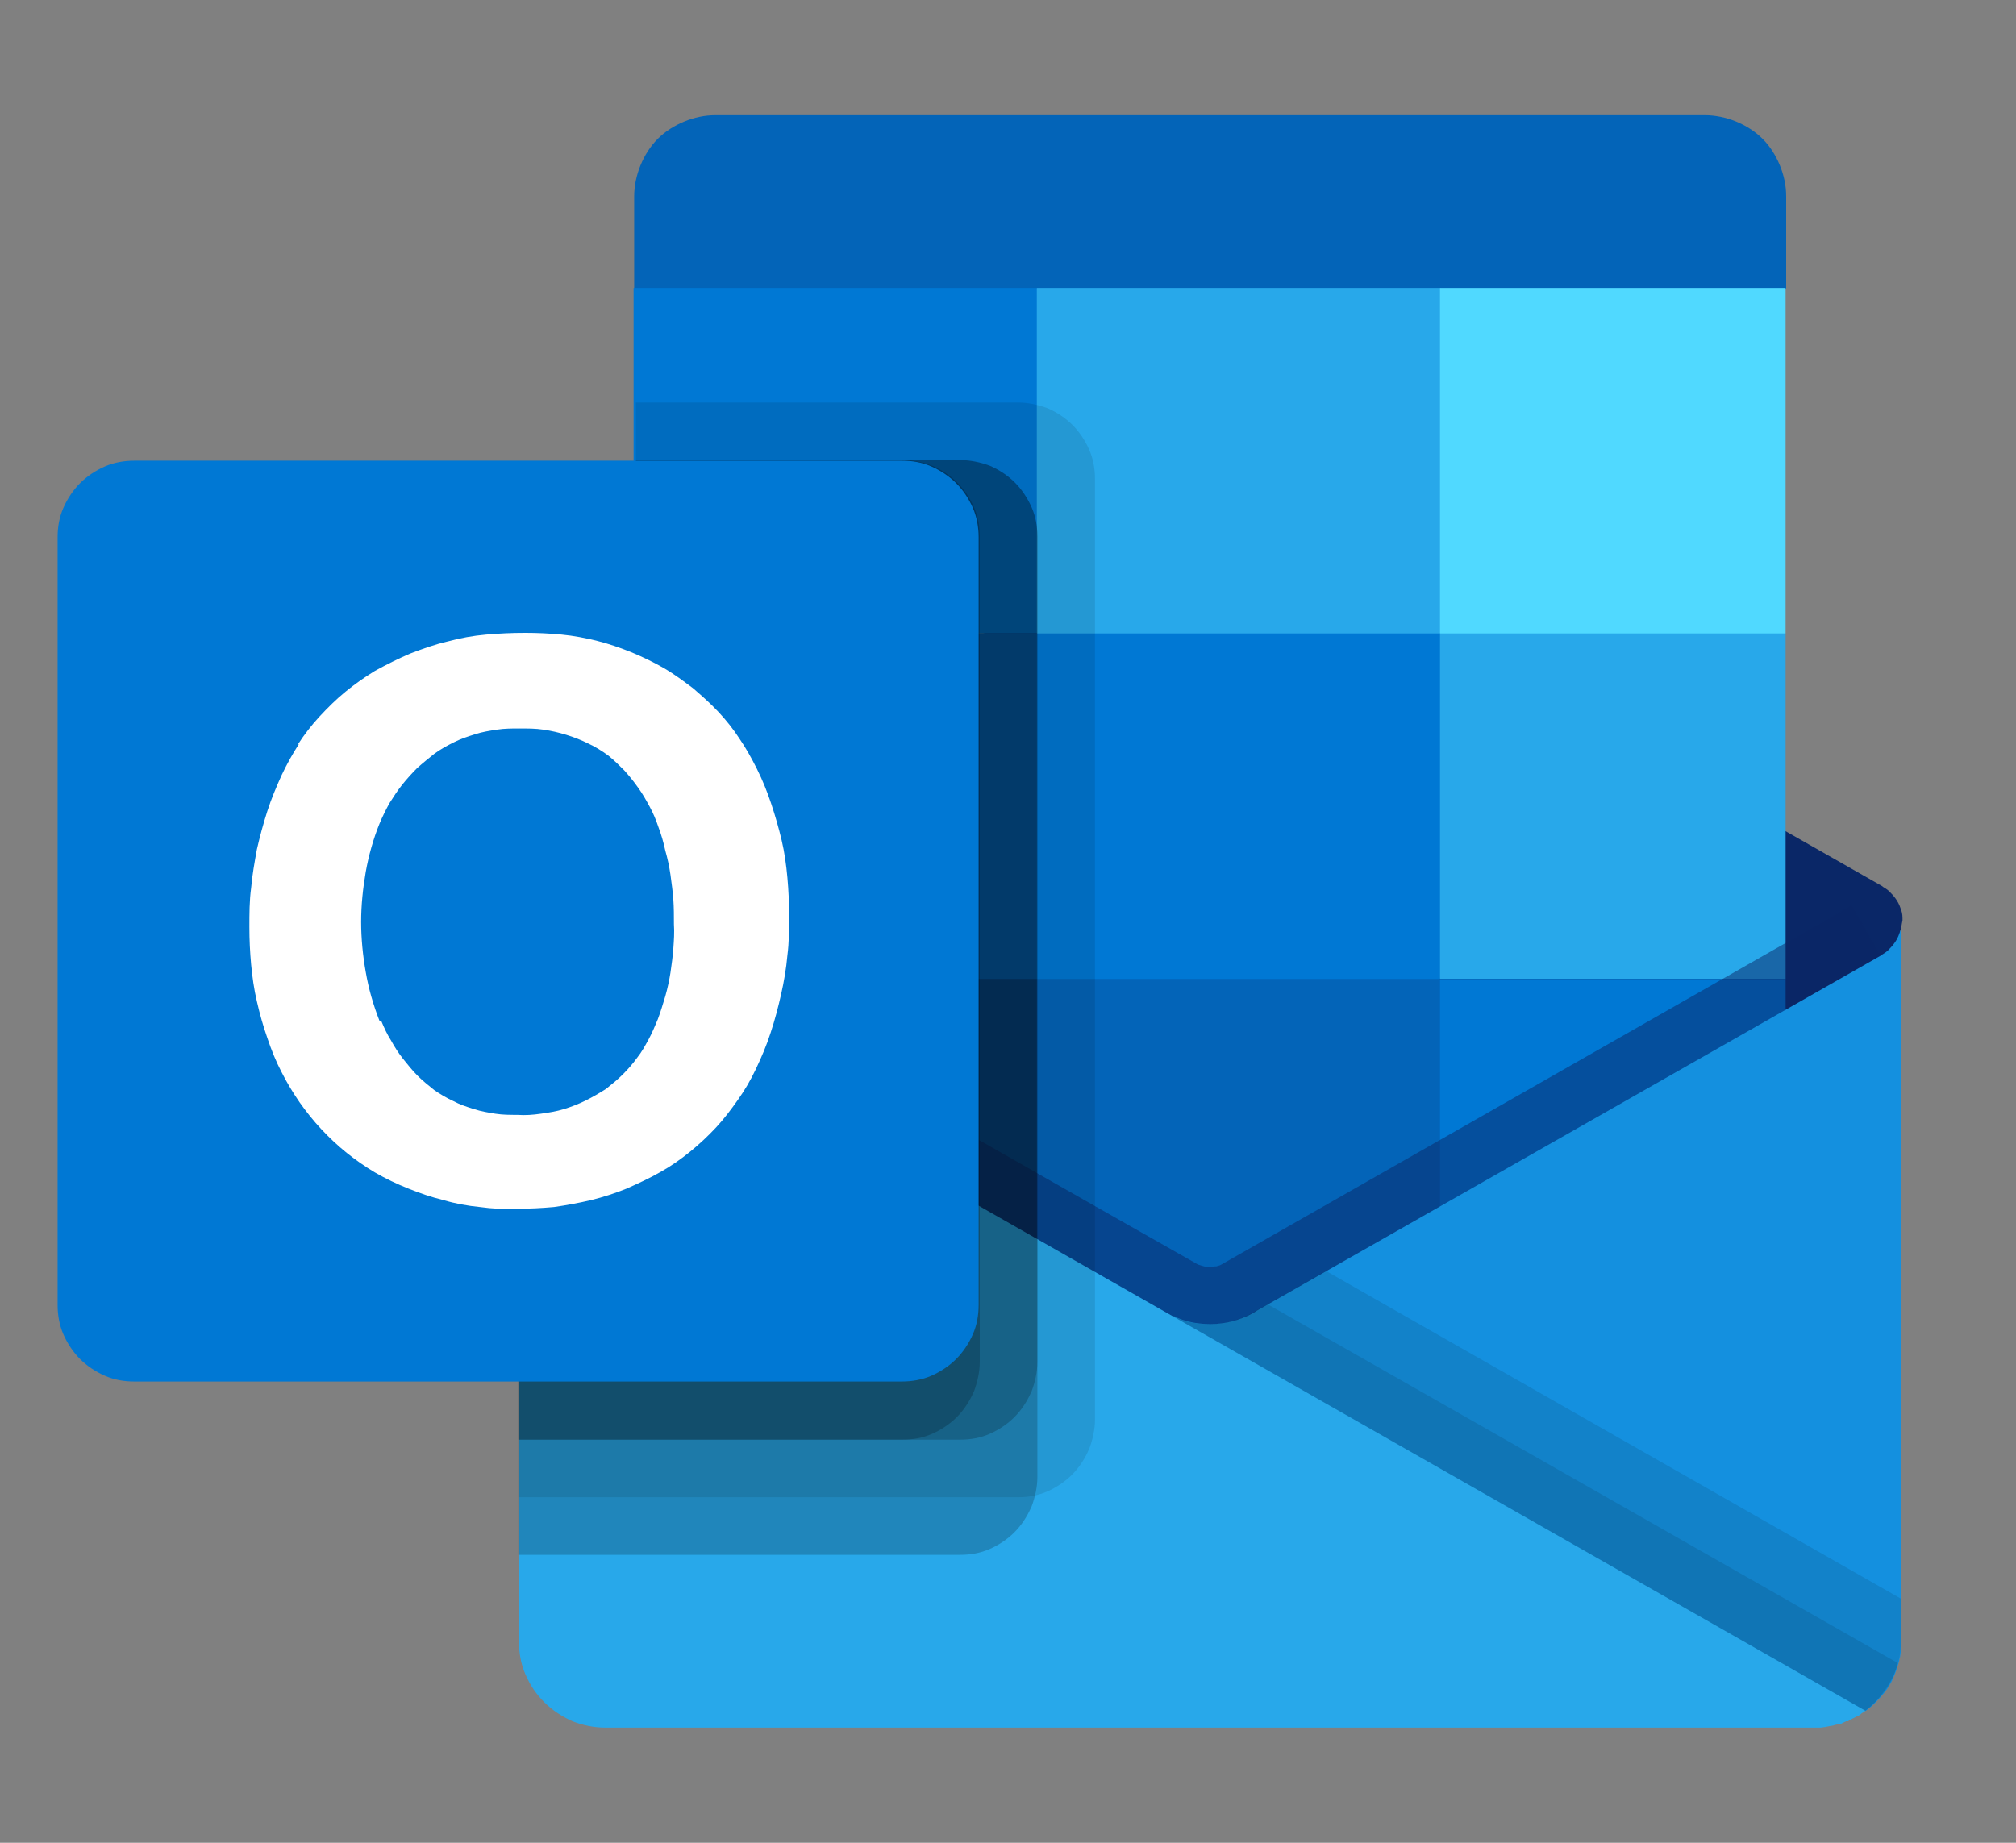 <svg version="1.2" baseProfile="tiny-ps" xmlns="http://www.w3.org/2000/svg" viewBox="0 0 35 32" width="35" height="32">
	<rect x="0" y="0" width="35" height="32" fill="#808080" stroke="none"/>
	<title>outlook-svg</title>
	<style>
		tspan { white-space:pre }
		.s0 { fill: #0364b8 }
		.s1 { fill: #0a2767 }
		.s2 { fill: #28a8ea }
		.s3 { fill: #0078d4 }
		.s4 { fill: #50d9ff }
		.s5 { fill: none }
		.s6 { fill: #064a8c }
		.s7 { opacity: 0.5;fill: #0a2767 }
		.s8 { fill: #1490df }
		.s9 { opacity: 0.1;fill: #000000 }
		.s10 { opacity: 0.2;fill: #000000 }
		.s11 { fill: #ffffff }
	</style>
	<path id="Layer" class="s0" d="m29.6 2c0.18 0 0.37 0.04 0.54 0.11c0.17 0.07 0.33 0.17 0.46 0.3c0.13 0.13 0.23 0.29 0.3 0.46c0.07 0.17 0.11 0.35 0.11 0.54v1.6l-10.31 3l-9.69-3v-1.6c0-0.18 0.04-0.37 0.11-0.54c0.07-0.17 0.17-0.33 0.3-0.46c0.13-0.13 0.29-0.23 0.46-0.3c0.17-0.07 0.35-0.11 0.54-0.11h17.19h0z"/>
	<path id="Layer" class="s1" d="m20.84 25.81l-11.49-8.41c-0.04-0.12-0.07-0.23-0.1-0.35c-0.03-0.12-0.06-0.23-0.09-0.35c-0.03-0.12-0.06-0.23-0.08-0.35c-0.03-0.12-0.05-0.24-0.07-0.36c0-0.06 0.01-0.12 0.02-0.17c0.02-0.06 0.04-0.11 0.07-0.16c0.03-0.05 0.06-0.1 0.11-0.14c0.04-0.04 0.09-0.08 0.14-0.11l0.01-0.01l0 0l10.84-6.18c0.01-0.01 0.02-0.01 0.04-0.02c0.01-0.01 0.02-0.01 0.04-0.02c0.01-0.01 0.02-0.01 0.04-0.02c0.01-0.01 0.02-0.01 0.04-0.02c0.1-0.05 0.21-0.09 0.32-0.12c0.11-0.03 0.23-0.04 0.34-0.04c0.12 0 0.23 0.01 0.34 0.04c0.11 0.03 0.22 0.07 0.32 0.12c0.01 0.01 0.02 0.01 0.04 0.02c0.01 0.01 0.02 0.01 0.04 0.02c0.01 0.01 0.02 0.01 0.04 0.02c0.01 0.01 0.02 0.01 0.04 0.02l10.84 6.17l0 0l0.01 0.01c0.05 0.03 0.1 0.06 0.14 0.11c0.04 0.04 0.08 0.09 0.11 0.14c0.03 0.05 0.05 0.1 0.07 0.16c0.02 0.06 0.02 0.11 0.02 0.17c-0.02 0.12-0.05 0.24-0.07 0.36c-0.03 0.12-0.05 0.24-0.08 0.35c-0.03 0.12-0.06 0.23-0.09 0.35c-0.03 0.12-0.07 0.23-0.1 0.35l-11.81 8.41z"/>
	<path id="Layer" class="s2" d="m31 11v6h-6l-7-6l-2.02-3l2.02-3h7l6 6z"/>
	<path id="Layer" class="s3" d="m11 5h7v6h-7v-6z"/>
	<path id="Layer" class="s4" d="m25 5h6v6h-6v-6z"/>
	<path id="Layer" class="s0" d="m28.83 24.77l-10.83-1.77l-7-6v-6h7l7 6l3.83 7.77z"/>
	<path id="Layer" class="s5" d="m11.03 5h19.97"/>
	<path id="Layer" class="s3" d="m18 11h7v6h-7v-6z"/>
	<path id="Layer" class="s6" d="m11 17h7v6h-7v-6z"/>
	<path id="Layer" class="s3" d="m25 17h6v6h-6v-6z"/>
	<path id="Layer" class="s7" d="m21.19 25.22l-11.79-8.6l0.49-0.87c0 0 10.74 6.12 10.91 6.21c0.03 0.01 0.07 0.02 0.1 0.03c0.04 0.01 0.07 0.01 0.11 0.01c0.04 0 0.07-0.01 0.11-0.01c0.04-0.01 0.07-0.02 0.1-0.04l10.93-6.23l0.5 0.87l-11.46 8.63z"/>
	<path id="Layer" class="s8" d="m32.67 16.58c0.05-0.03 0.1-0.06 0.14-0.11c0.04-0.04 0.08-0.09 0.11-0.14c0.03-0.05 0.05-0.1 0.07-0.16c0.02-0.06 0.02-0.11 0.02-0.17v12.5c0 0.12-0.01 0.24-0.04 0.35c-0.03 0.11-0.07 0.23-0.12 0.33c-0.05 0.11-0.12 0.2-0.2 0.29c-0.08 0.09-0.16 0.17-0.26 0.24v0l-8.25-1.8l-3.77-5.06c0.11 0.06 0.24 0.1 0.36 0.12c0.13 0.02 0.25 0.03 0.38 0.02c0.13-0.01 0.25-0.03 0.37-0.07c0.12-0.04 0.24-0.09 0.34-0.16l10.84-6.17l0 0l0.01-0.01l0 0z"/>
	<path id="Layer" class="s9" d="m32.96 28.85c-0.03 0.11-0.07 0.23-0.12 0.33c-0.05 0.11-0.12 0.2-0.2 0.29c-0.08 0.09-0.16 0.17-0.26 0.24v0l-8.25-1.8l-3.77-5.06c0.11 0.06 0.24 0.1 0.36 0.12c0.13 0.02 0.25 0.03 0.38 0.02c0.13-0.01 0.25-0.03 0.37-0.07c0.12-0.04 0.24-0.09 0.34-0.16l1.21-0.69l9.98 5.69v0.74c0 0.12-0.01 0.24-0.04 0.35z"/>
	<path id="Layer" class="s9" d="m32.95 28.88c-0.02 0.08-0.05 0.16-0.09 0.24c-0.04 0.08-0.08 0.15-0.13 0.22c-0.05 0.07-0.1 0.14-0.16 0.2c-0.06 0.06-0.12 0.12-0.19 0.17v0l-8.25-1.8l-3.77-5.06c0.11 0.06 0.24 0.1 0.36 0.12c0.13 0.02 0.25 0.03 0.38 0.02c0.13-0.01 0.25-0.03 0.37-0.07c0.12-0.04 0.24-0.1 0.34-0.16l0.2-0.11l10.94 6.23v0z"/>
	<path id="Layer" class="s2" d="m32.38 29.71c-0.01 0.02-0.02 0.02-0.04 0.03c-0.02 0.01-0.04 0.03-0.05 0.04c-0.02 0.01-0.04 0.02-0.06 0.03c-0.02 0.01-0.04 0.02-0.06 0.03c-0.02 0.01-0.04 0.02-0.06 0.03c0 0-0.01 0.01-0.01 0.01c0 0-0.01 0-0.01 0.01c-0.01 0-0.01 0-0.02 0c-0.01 0-0.01 0-0.02 0c-0.01 0.01-0.03 0.01-0.04 0.02c-0.01 0.01-0.03 0.01-0.04 0.02c-0.02 0.01-0.03 0.01-0.05 0.01c-0.02 0-0.03 0.01-0.05 0.01c-0.03 0.01-0.06 0.02-0.09 0.02c-0.03 0.01-0.06 0.01-0.09 0.02c-0.03 0-0.06 0.01-0.09 0.01c-0.03 0-0.06 0-0.09 0h-21c-0.2 0-0.39-0.04-0.57-0.11c-0.18-0.08-0.35-0.19-0.49-0.33c-0.14-0.14-0.25-0.3-0.33-0.49c-0.08-0.18-0.11-0.38-0.11-0.57v-12.5c0 0.06 0.01 0.11 0.02 0.17c0.01 0.05 0.03 0.11 0.06 0.16c0.03 0.05 0.06 0.09 0.1 0.13c0.04 0.04 0.08 0.08 0.13 0.1l0.03 0.02h0.01v0.01l23.03 13.12z"/>
	<path id="Layer" class="s9" d="m18.9 25.18c-0.07 0.16-0.17 0.31-0.29 0.43c-0.12 0.12-0.27 0.22-0.43 0.29c-0.16 0.07-0.33 0.1-0.51 0.1h-8.67v-10v0v0c0-0.06 0.01-0.12 0.02-0.17c0.02-0.06 0.04-0.11 0.07-0.16c0.03-0.05 0.06-0.1 0.11-0.14c0.04-0.04 0.09-0.08 0.14-0.11l0.01-0.01l0.01 0l1.68-0.96v-7.46l6.64 0c0.17 0 0.35 0.04 0.51 0.1c0.16 0.07 0.31 0.17 0.43 0.29c0.12 0.12 0.22 0.27 0.29 0.43c0.07 0.16 0.1 0.33 0.1 0.51v16.33c0 0.17-0.04 0.35-0.1 0.51z"/>
	<path id="Layer" class="s10" d="m17.9 26.18c-0.07 0.16-0.17 0.31-0.29 0.43c-0.12 0.12-0.27 0.22-0.43 0.29c-0.16 0.07-0.33 0.1-0.51 0.1h-7.67v-11v0v0c0-0.06 0.01-0.12 0.02-0.17c0.02-0.06 0.04-0.11 0.07-0.16c0.03-0.05 0.06-0.1 0.11-0.14c0.04-0.04 0.09-0.08 0.14-0.11l0.01-0.01l0.01 0l1.68-0.96v-6.46l5.64 0c0.17 0 0.35 0.04 0.51 0.1c0.16 0.07 0.31 0.17 0.43 0.29c0.12 0.12 0.22 0.27 0.29 0.43c0.07 0.16 0.1 0.33 0.1 0.51v16.33c0 0.17-0.04 0.35-0.1 0.51z"/>
	<path id="Layer" class="s10" d="m17.9 24.18c-0.07 0.16-0.17 0.31-0.29 0.43c-0.12 0.12-0.27 0.22-0.43 0.29c-0.16 0.07-0.33 0.1-0.51 0.1h-7.67v-9v0v0c0-0.06 0.01-0.12 0.02-0.17c0.02-0.06 0.04-0.11 0.07-0.16c0.03-0.05 0.06-0.1 0.11-0.14c0.04-0.04 0.09-0.08 0.14-0.11l0.01-0.01l0.01 0l1.68-0.96v-6.46l5.64 0c0.17 0 0.35 0.04 0.51 0.1c0.16 0.07 0.31 0.17 0.43 0.29c0.12 0.12 0.22 0.27 0.29 0.43c0.07 0.16 0.1 0.33 0.1 0.51v14.33c0 0.17-0.04 0.35-0.1 0.51z"/>
	<path id="Layer" class="s10" d="m16.9 24.18c-0.07 0.16-0.17 0.31-0.29 0.43c-0.12 0.12-0.27 0.22-0.43 0.29c-0.16 0.07-0.33 0.1-0.51 0.1h-6.67v-9v0v0c0-0.06 0.01-0.12 0.02-0.17c0.02-0.06 0.04-0.11 0.07-0.16c0.03-0.05 0.06-0.1 0.11-0.14c0.04-0.04 0.09-0.08 0.14-0.11l0.01-0.01l0.01 0l1.68-0.96v-6.46l4.64 0c0.17 0 0.35 0.04 0.51 0.1c0.16 0.07 0.31 0.17 0.43 0.29c0.12 0.12 0.22 0.27 0.29 0.43c0.07 0.16 0.1 0.33 0.1 0.51v14.33c0 0.17-0.04 0.35-0.1 0.51z"/>
	<path id="Layer" class="s3" d="m2.33 8h13.33c0.18 0 0.35 0.03 0.51 0.1c0.16 0.07 0.31 0.17 0.43 0.29c0.12 0.12 0.22 0.27 0.29 0.43c0.07 0.16 0.1 0.34 0.1 0.51v13.33c0 0.18-0.03 0.35-0.1 0.51c-0.07 0.16-0.17 0.31-0.29 0.43c-0.12 0.12-0.27 0.22-0.43 0.29c-0.16 0.07-0.34 0.1-0.51 0.1h-13.33c-0.18 0-0.35-0.03-0.51-0.1c-0.16-0.07-0.31-0.17-0.43-0.29c-0.12-0.12-0.22-0.27-0.29-0.43c-0.07-0.16-0.1-0.34-0.1-0.51v-13.33c0-0.18 0.03-0.35 0.1-0.51c0.07-0.16 0.17-0.31 0.29-0.43c0.12-0.12 0.27-0.22 0.43-0.29c0.16-0.07 0.34-0.1 0.51-0.1l0 0z"/>
	<path id="Layer" fill-rule="evenodd" class="s11" d="m5.17 12.93c0.11-0.17 0.24-0.34 0.38-0.49c0.14-0.15 0.29-0.3 0.45-0.43c0.16-0.13 0.33-0.25 0.51-0.36c0.2-0.11 0.4-0.21 0.61-0.3c0.21-0.08 0.43-0.16 0.65-0.21c0.22-0.06 0.44-0.1 0.67-0.12c0.23-0.02 0.45-0.03 0.68-0.03c0.21 0 0.42 0.01 0.63 0.03c0.21 0.02 0.42 0.06 0.62 0.11c0.2 0.05 0.4 0.12 0.6 0.2c0.19 0.08 0.38 0.17 0.57 0.28c0.17 0.1 0.33 0.22 0.49 0.34c0.15 0.13 0.3 0.26 0.44 0.41c0.14 0.15 0.26 0.3 0.37 0.47c0.11 0.16 0.21 0.34 0.3 0.52c0.1 0.2 0.18 0.4 0.25 0.61c0.07 0.21 0.13 0.42 0.18 0.63c0.05 0.21 0.08 0.43 0.1 0.65c0.02 0.22 0.03 0.44 0.03 0.66c0 0.23 0 0.46-0.03 0.69c-0.02 0.23-0.06 0.46-0.11 0.68c-0.05 0.22-0.11 0.45-0.18 0.66c-0.07 0.22-0.16 0.43-0.26 0.64c-0.09 0.19-0.19 0.36-0.31 0.53c-0.12 0.17-0.24 0.33-0.38 0.48c-0.14 0.15-0.29 0.29-0.45 0.42c-0.16 0.13-0.33 0.25-0.51 0.35c-0.19 0.11-0.39 0.2-0.59 0.29c-0.2 0.08-0.41 0.15-0.62 0.2c-0.21 0.05-0.43 0.09-0.64 0.12c-0.22 0.02-0.43 0.03-0.65 0.03c-0.21 0.01-0.43 0-0.64-0.03c-0.21-0.02-0.43-0.06-0.63-0.12c-0.21-0.05-0.41-0.12-0.61-0.2c-0.2-0.08-0.39-0.17-0.58-0.28c-0.17-0.1-0.34-0.22-0.49-0.34c-0.16-0.13-0.3-0.26-0.44-0.41c-0.14-0.15-0.26-0.3-0.38-0.47c-0.11-0.16-0.22-0.34-0.31-0.52c-0.1-0.19-0.18-0.39-0.25-0.6c-0.07-0.2-0.13-0.41-0.18-0.63c-0.05-0.21-0.08-0.43-0.1-0.64c-0.02-0.22-0.03-0.43-0.03-0.65c0-0.23 0-0.46 0.03-0.68c0.02-0.23 0.06-0.45 0.1-0.67c0.05-0.22 0.11-0.44 0.18-0.66c0.07-0.22 0.16-0.43 0.25-0.63c0.09-0.19 0.19-0.37 0.3-0.54zm1.45 4.8c0.05 0.12 0.1 0.23 0.17 0.34c0.06 0.11 0.13 0.22 0.21 0.32c0.08 0.1 0.16 0.2 0.25 0.29c0.09 0.09 0.19 0.17 0.29 0.25c0.1 0.07 0.22 0.14 0.33 0.19c0.11 0.06 0.23 0.1 0.36 0.14c0.12 0.04 0.25 0.06 0.37 0.08c0.13 0.02 0.25 0.02 0.38 0.02c0.14 0.01 0.27 0 0.41-0.02c0.14-0.02 0.27-0.04 0.4-0.08c0.13-0.04 0.26-0.09 0.38-0.15c0.12-0.06 0.24-0.13 0.35-0.2c0.1-0.08 0.2-0.16 0.29-0.25c0.09-0.09 0.17-0.18 0.25-0.29c0.08-0.1 0.14-0.21 0.2-0.32c0.06-0.11 0.11-0.23 0.16-0.35c0.05-0.13 0.09-0.27 0.13-0.4c0.04-0.14 0.07-0.28 0.09-0.41c0.02-0.14 0.04-0.28 0.05-0.42c0.01-0.14 0.02-0.28 0.01-0.42c0-0.14 0-0.29-0.01-0.43c-0.01-0.14-0.03-0.28-0.05-0.43c-0.02-0.14-0.05-0.28-0.09-0.42c-0.03-0.14-0.07-0.28-0.12-0.41c-0.04-0.12-0.09-0.24-0.15-0.35c-0.06-0.11-0.12-0.22-0.2-0.33c-0.07-0.1-0.15-0.2-0.24-0.3c-0.09-0.09-0.18-0.18-0.28-0.26c-0.11-0.08-0.22-0.15-0.35-0.21c-0.12-0.06-0.25-0.11-0.38-0.15c-0.13-0.04-0.26-0.07-0.4-0.09c-0.13-0.02-0.27-0.02-0.41-0.02c-0.13 0-0.26 0-0.39 0.02c-0.13 0.02-0.26 0.04-0.38 0.08c-0.13 0.04-0.25 0.08-0.37 0.14c-0.12 0.06-0.23 0.12-0.34 0.2c-0.1 0.08-0.2 0.16-0.3 0.25c-0.09 0.09-0.18 0.19-0.26 0.29c-0.08 0.1-0.15 0.21-0.22 0.32c-0.06 0.11-0.12 0.23-0.17 0.35c-0.11 0.27-0.19 0.56-0.24 0.84c-0.05 0.29-0.08 0.58-0.08 0.87c0 0.29 0.03 0.59 0.08 0.87c0.05 0.29 0.13 0.57 0.24 0.85l0 0z"/>
	<path id="Layer" class="s5" d="m1 0h32v32h-32v-32z"/>
</svg>